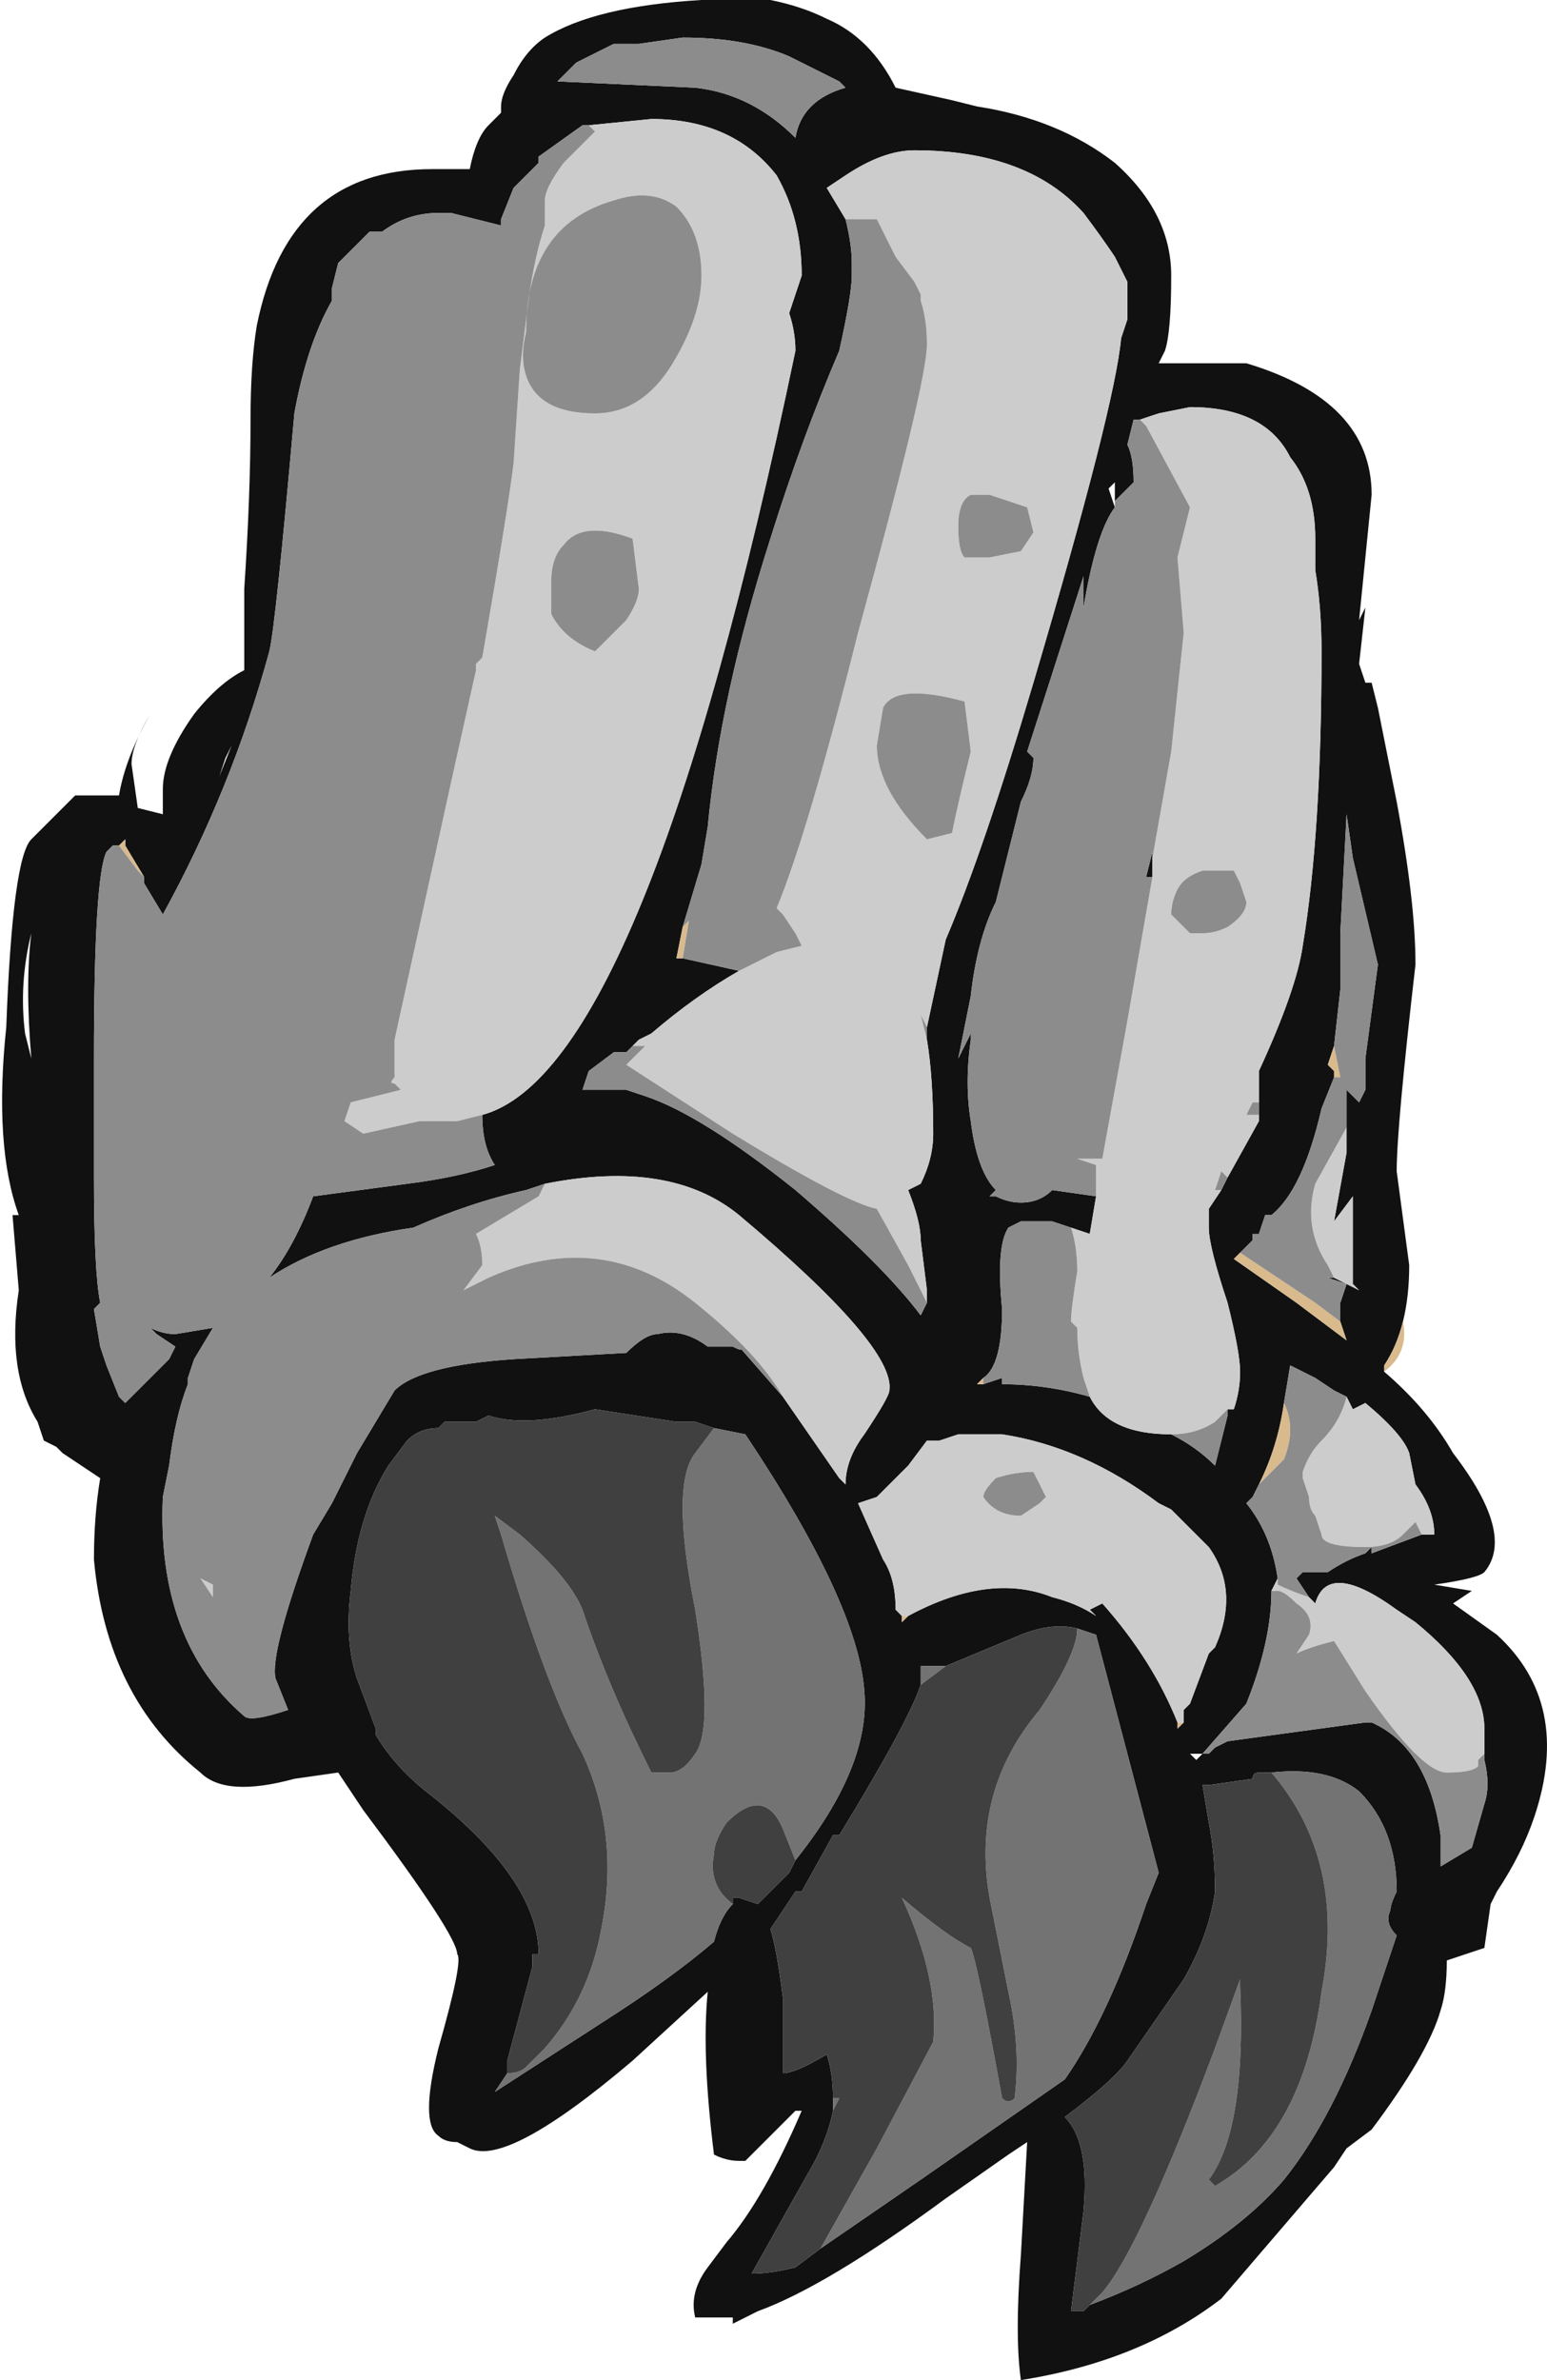 <?xml version="1.0" encoding="UTF-8" standalone="no"?>
<svg xmlns:ffdec="https://www.free-decompiler.com/flash" xmlns:xlink="http://www.w3.org/1999/xlink" ffdec:objectType="shape" height="19.0px" width="12.35px" xmlns="http://www.w3.org/2000/svg">
  <g transform="matrix(1.0, 0.0, 0.0, 1.0, 9.2, 10.6)">
    <path d="M0.85 -1.8 L0.85 -2.05 Q1.15 -2.7 1.2 -3.05 1.35 -3.95 1.35 -5.4 1.35 -5.75 1.3 -6.05 L1.3 -6.3 Q1.3 -6.7 1.1 -6.95 0.9 -7.35 0.3 -7.35 L0.05 -7.3 -0.1 -7.25 -0.15 -7.25 -0.2 -7.05 Q-0.15 -6.95 -0.15 -6.75 -0.2 -6.7 -0.3 -6.6 L-0.3 -6.75 -0.35 -6.7 -0.3 -6.55 Q-0.45 -6.35 -0.55 -5.75 L-0.55 -6.0 -1.0 -4.6 -0.95 -4.55 Q-0.95 -4.4 -1.05 -4.2 L-1.25 -3.4 Q-1.4 -3.1 -1.45 -2.65 L-1.55 -2.15 -1.45 -2.35 -1.45 -2.3 Q-1.5 -1.95 -1.45 -1.65 -1.4 -1.25 -1.25 -1.1 L-1.3 -1.05 -1.25 -1.05 Q-1.15 -1.0 -1.05 -1.0 -0.9 -1.0 -0.8 -1.1 L-0.45 -1.05 -0.5 -0.75 -0.65 -0.8 -0.8 -0.85 -1.05 -0.85 -1.15 -0.8 Q-1.25 -0.65 -1.2 -0.15 -1.2 0.3 -1.35 0.4 L-1.4 0.45 -1.35 0.45 -1.2 0.4 -1.2 0.45 Q-0.85 0.45 -0.5 0.55 -0.35 0.85 0.15 0.85 0.35 0.95 0.5 1.1 L0.6 0.7 0.6 0.65 0.65 0.65 Q0.7 0.5 0.7 0.35 0.7 0.2 0.6 -0.2 0.45 -0.65 0.45 -0.8 L0.45 -0.95 0.55 -1.1 0.6 -1.2 0.85 -1.65 0.85 -1.7 0.85 -1.8 M0.0 -3.75 L0.0 -3.6 -0.05 -3.6 0.0 -3.8 0.0 -3.75 M1.85 0.35 Q2.2 0.65 2.4 1.0 2.9 1.65 2.65 1.95 2.6 2.0 2.25 2.05 L2.55 2.1 2.4 2.2 2.75 2.45 Q3.35 3.0 3.05 3.9 2.95 4.2 2.75 4.5 L2.7 4.6 2.65 4.95 2.35 5.05 Q2.35 5.3 2.3 5.45 2.2 5.8 1.75 6.4 L1.55 6.55 1.45 6.7 0.55 7.75 Q-0.1 8.25 -1.05 8.4 -1.1 8.05 -1.05 7.4 L-1.0 6.5 -1.15 6.6 -1.65 6.95 Q-2.6 7.65 -3.15 7.85 L-3.35 7.95 -3.35 7.9 -3.65 7.9 Q-3.7 7.7 -3.55 7.5 L-3.4 7.3 Q-3.1 6.95 -2.8 6.25 L-2.85 6.25 -3.25 6.65 -3.3 6.65 Q-3.4 6.65 -3.5 6.6 -3.6 5.8 -3.55 5.3 L-4.15 5.85 Q-5.15 6.7 -5.45 6.55 L-5.55 6.5 Q-5.65 6.5 -5.7 6.45 -5.85 6.35 -5.7 5.75 -5.5 5.05 -5.55 5.0 -5.55 4.85 -6.3 3.85 L-6.5 3.55 -6.85 3.6 Q-7.4 3.75 -7.6 3.55 -8.35 2.95 -8.45 1.85 -8.45 1.5 -8.4 1.2 L-8.7 1.0 -8.75 0.95 -8.85 0.9 -8.9 0.75 Q-9.15 0.35 -9.05 -0.3 L-9.1 -0.9 -9.05 -0.9 Q-9.25 -1.45 -9.15 -2.4 -9.1 -3.75 -8.95 -3.9 L-8.6 -4.25 -8.25 -4.25 Q-8.2 -4.55 -8.0 -4.9 -8.15 -4.65 -8.15 -4.5 L-8.1 -4.15 -7.9 -4.1 -7.9 -4.3 Q-7.9 -4.55 -7.65 -4.9 -7.45 -5.15 -7.25 -5.25 L-7.25 -5.9 Q-7.2 -6.65 -7.2 -7.25 -7.2 -7.7 -7.15 -8.0 -6.9 -9.25 -5.75 -9.25 L-5.45 -9.25 Q-5.4 -9.5 -5.3 -9.6 L-5.2 -9.7 -5.2 -9.75 Q-5.2 -9.85 -5.1 -10.0 -5.0 -10.2 -4.85 -10.3 -4.45 -10.55 -3.6 -10.6 L-3.05 -10.6 Q-2.8 -10.55 -2.6 -10.45 -2.25 -10.3 -2.05 -9.9 L-1.6 -9.8 -1.4 -9.75 Q-0.75 -9.65 -0.3 -9.3 0.15 -8.9 0.15 -8.4 0.15 -7.95 0.1 -7.8 L0.05 -7.7 0.75 -7.7 Q1.75 -7.4 1.75 -6.65 L1.65 -5.65 1.7 -5.75 1.65 -5.3 1.7 -5.15 1.75 -5.15 1.8 -4.95 1.95 -4.2 Q2.1 -3.4 2.1 -2.9 1.95 -1.6 1.95 -1.25 L2.05 -0.5 Q2.05 -0.25 2.0 -0.05 1.95 0.15 1.85 0.3 L1.85 0.35 M1.55 -1.6 L1.55 -1.9 1.65 -1.8 1.7 -1.9 1.7 -2.15 1.8 -2.9 1.6 -3.75 1.55 -4.1 1.5 -3.15 1.5 -2.7 1.45 -2.25 1.4 -2.1 1.45 -2.05 1.45 -2.0 1.35 -1.75 Q1.2 -1.1 0.95 -0.9 L0.9 -0.9 0.85 -0.75 0.8 -0.75 Q0.8 -0.7 0.8 -0.75 L0.8 -0.7 0.7 -0.6 0.65 -0.55 1.15 -0.2 1.55 0.1 1.5 -0.05 1.5 -0.2 1.55 -0.35 1.4 -0.4 1.45 -0.4 Q1.55 -0.35 1.65 -0.3 L1.6 -0.35 1.6 -1.05 1.45 -0.85 1.55 -1.4 1.55 -1.6 M-3.75 -10.3 L-4.1 -10.25 -4.3 -10.25 -4.6 -10.1 -4.75 -9.95 -3.65 -9.9 Q-3.2 -9.85 -2.85 -9.5 -2.8 -9.8 -2.45 -9.9 L-2.5 -9.95 -2.9 -10.15 Q-3.25 -10.3 -3.75 -10.3 M-5.35 -1.7 Q-4.05 -2.05 -2.85 -7.8 -2.85 -7.95 -2.9 -8.1 L-2.8 -8.4 Q-2.8 -8.85 -3.0 -9.2 -3.35 -9.65 -4.0 -9.65 L-4.5 -9.6 -4.55 -9.6 -4.9 -9.35 -4.9 -9.3 -5.1 -9.1 -5.2 -8.85 -5.2 -8.8 -5.6 -8.9 -5.7 -8.9 Q-5.95 -8.9 -6.15 -8.75 L-6.25 -8.75 -6.5 -8.5 -6.55 -8.3 -6.55 -8.2 Q-6.75 -7.85 -6.85 -7.3 -7.0 -5.6 -7.05 -5.4 -7.35 -4.3 -7.9 -3.3 L-8.05 -3.55 -8.05 -3.6 -8.2 -3.85 -8.2 -3.9 -8.25 -3.85 -8.3 -3.85 -8.35 -3.8 Q-8.45 -3.6 -8.45 -2.15 L-8.45 -1.2 Q-8.45 -0.45 -8.4 -0.2 L-8.45 -0.15 -8.4 0.15 -8.35 0.3 -8.25 0.55 -8.2 0.6 -7.85 0.25 -7.8 0.15 -7.95 0.05 -8.0 0.0 Q-7.9 0.05 -7.8 0.05 L-7.5 0.0 -7.65 0.25 -7.7 0.4 -7.7 0.45 Q-7.8 0.7 -7.85 1.1 L-7.9 1.35 Q-7.95 2.5 -7.25 3.1 -7.2 3.15 -6.9 3.05 L-7.0 2.8 Q-7.05 2.6 -6.7 1.65 L-6.55 1.4 -6.35 1.0 -6.05 0.5 Q-5.85 0.3 -5.1 0.25 L-4.2 0.2 Q-4.05 0.05 -3.95 0.05 -3.75 0.0 -3.55 0.15 L-3.35 0.15 Q-3.25 0.2 -3.3 0.15 L-2.95 0.55 -2.5 1.2 -2.45 1.25 Q-2.45 1.05 -2.3 0.85 -2.1 0.55 -2.1 0.5 -2.05 0.15 -3.3 -0.9 -3.85 -1.35 -4.85 -1.15 L-5.0 -1.1 Q-5.45 -1.0 -5.9 -0.8 -6.6 -0.7 -7.05 -0.4 -6.85 -0.65 -6.7 -1.05 L-5.95 -1.15 Q-5.55 -1.2 -5.25 -1.3 -5.35 -1.45 -5.35 -1.7 M-1.8 -2.4 L-1.65 -3.1 Q-1.35 -3.8 -0.95 -5.15 -0.3 -7.35 -0.25 -7.9 L-0.2 -8.05 -0.2 -8.35 Q-0.25 -8.45 -0.3 -8.55 -0.4 -8.7 -0.55 -8.9 -1.0 -9.4 -1.9 -9.4 -2.15 -9.4 -2.45 -9.2 L-2.6 -9.1 -2.45 -8.85 Q-2.4 -8.65 -2.4 -8.5 L-2.4 -8.4 Q-2.4 -8.25 -2.5 -7.8 -2.8 -7.1 -3.05 -6.3 -3.45 -5.05 -3.55 -4.0 L-3.6 -3.7 -3.75 -3.2 -3.8 -2.95 -3.75 -2.95 -3.3 -2.85 Q-3.65 -2.65 -4.0 -2.35 L-4.1 -2.3 -4.15 -2.25 -4.2 -2.2 -4.3 -2.2 -4.5 -2.05 -4.55 -1.9 -4.2 -1.9 -4.05 -1.85 Q-3.6 -1.7 -2.85 -1.1 -2.15 -0.5 -1.85 -0.1 L-1.8 -0.2 -1.8 -0.3 -1.85 -0.7 Q-1.85 -0.85 -1.95 -1.1 L-1.85 -1.15 Q-1.75 -1.35 -1.75 -1.55 -1.75 -2.0 -1.8 -2.3 L-1.8 -2.4 M-7.35 -4.65 L-7.4 -4.55 -7.45 -4.4 -7.35 -4.65 M-8.95 -2.15 Q-9.0 -2.75 -8.95 -3.15 -9.05 -2.75 -9.0 -2.35 L-8.95 -2.15 M-0.3 -6.75 L-0.3 -6.75 M-1.55 -0.75 L-1.55 -0.75 M0.25 3.15 L0.25 3.05 0.3 3.0 0.45 2.6 0.5 2.55 Q0.7 2.1 0.45 1.75 L0.15 1.45 0.05 1.4 Q-0.55 0.95 -1.2 0.85 L-1.25 0.85 Q-1.4 0.85 -1.55 0.85 L-1.7 0.9 -1.8 0.9 -1.95 1.1 -2.0 1.15 Q-2.1 1.25 -2.2 1.35 L-2.35 1.4 -2.15 1.85 Q-2.05 2.0 -2.05 2.25 L-2.0 2.3 -2.0 2.35 -1.95 2.3 Q-1.3 1.95 -0.8 2.15 -0.6 2.2 -0.45 2.3 L-0.5 2.25 -0.4 2.2 Q0.0 2.65 0.2 3.15 L0.2 3.2 0.25 3.15 M-1.65 2.7 L-1.85 2.7 -1.85 2.85 Q-1.95 3.15 -2.5 4.05 L-2.55 4.05 -2.8 4.5 -2.85 4.5 -3.05 4.8 Q-3.0 4.95 -2.95 5.35 L-2.95 5.95 Q-2.85 5.95 -2.6 5.8 -2.55 5.95 -2.55 6.15 L-2.55 6.25 Q-2.6 6.5 -2.75 6.75 L-3.2 7.55 Q-3.05 7.55 -2.85 7.5 L-2.65 7.35 -1.85 6.8 -0.7 6.0 Q-0.35 5.5 -0.05 4.6 L0.05 4.35 -0.45 2.45 -0.6 2.4 Q-0.8 2.35 -1.05 2.45 L-1.65 2.7 M-2.85 4.25 Q-2.25 3.5 -2.3 2.9 -2.35 2.2 -3.25 0.85 L-3.5 0.8 -3.65 0.75 -3.8 0.75 -4.45 0.65 Q-5.0 0.8 -5.3 0.7 L-5.4 0.75 -5.65 0.75 -5.7 0.8 Q-5.85 0.8 -5.95 0.9 L-6.1 1.1 Q-6.35 1.5 -6.4 2.1 -6.45 2.5 -6.35 2.8 L-6.2 3.2 -6.2 3.25 Q-6.05 3.5 -5.8 3.7 -4.9 4.4 -4.9 5.0 L-4.95 5.0 -4.95 5.1 -5.15 5.85 -5.15 5.95 -5.25 6.1 -4.4 5.55 Q-3.85 5.2 -3.5 4.9 -3.45 4.7 -3.35 4.6 L-3.35 4.55 -3.3 4.55 -3.15 4.6 -2.9 4.35 -2.85 4.25 M0.95 3.55 L0.85 3.55 Q0.8 3.55 0.8 3.6 L0.45 3.65 0.4 3.65 0.45 3.95 Q0.5 4.2 0.5 4.5 0.45 4.85 0.25 5.2 L-0.2 5.85 Q-0.3 6.0 -0.7 6.3 -0.5 6.5 -0.55 7.05 L-0.65 7.85 -0.55 7.85 -0.5 7.8 Q-0.1 7.65 0.25 7.45 0.75 7.15 1.05 6.8 1.45 6.3 1.75 5.45 L1.95 4.85 Q1.85 4.75 1.9 4.65 1.9 4.6 1.95 4.5 1.95 4.0 1.65 3.7 1.4 3.5 0.95 3.55 M1.55 0.55 L1.45 0.5 1.3 0.4 1.1 0.3 1.05 0.6 Q1.0 0.95 0.85 1.25 L0.8 1.35 0.75 1.4 Q0.95 1.65 1.0 2.0 L0.95 2.1 Q0.95 2.5 0.75 3.0 L0.4 3.4 0.45 3.4 0.5 3.35 0.6 3.3 1.7 3.15 1.75 3.15 Q2.2 3.35 2.3 4.05 L2.3 4.3 2.55 4.15 2.65 3.8 Q2.7 3.65 2.65 3.45 L2.65 3.2 Q2.65 2.8 2.1 2.35 L1.95 2.25 Q1.4 1.85 1.3 2.2 L1.25 2.15 1.15 2.0 1.2 1.95 1.4 1.95 Q1.55 1.85 1.7 1.8 L1.75 1.75 1.75 1.8 2.15 1.65 Q2.2 1.65 2.25 1.65 2.25 1.45 2.1 1.25 L2.05 1.0 Q2.0 0.85 1.7 0.6 L1.6 0.65 1.55 0.55 M0.3 3.4 L0.35 3.45 0.4 3.4 0.3 3.4" fill="#111111" fill-rule="evenodd" stroke="none"/>
    <path d="M2.0 -0.05 Q2.05 0.2 1.85 0.35 L1.85 0.3 Q1.95 0.15 2.0 -0.05 M1.45 -2.25 L1.5 -2.0 1.45 -2.0 1.45 -2.05 1.4 -2.1 1.45 -2.25 M0.7 -0.6 Q1.0 -0.4 1.3 -0.2 L1.5 -0.05 1.55 0.1 1.15 -0.2 0.65 -0.55 0.7 -0.6 M-8.25 -3.85 L-8.2 -3.9 -8.2 -3.85 -8.05 -3.6 -8.1 -3.65 -8.25 -3.85 M-3.75 -3.2 L-3.7 -3.25 -3.75 -2.95 -3.8 -2.95 -3.75 -3.2 M-1.55 -0.75 L-1.55 -0.75 M-1.35 0.4 L-1.35 0.45 -1.4 0.45 -1.35 0.4 M-2.0 2.3 L-1.95 2.3 -2.0 2.35 -2.0 2.3 M0.2 3.15 L0.25 3.15 0.2 3.2 0.2 3.15 M0.45 3.4 L0.4 3.4 0.45 3.4 M0.85 1.25 Q1.0 0.95 1.05 0.6 1.15 0.8 1.05 1.05 L0.85 1.25" fill="#d9ba8d" fill-rule="evenodd" stroke="none"/>
    <path d="M-1.85 2.85 L-1.85 2.7 -1.65 2.7 -1.85 2.85 M-0.6 2.4 L-0.45 2.45 0.05 4.35 -0.05 4.6 Q-0.35 5.5 -0.7 6.0 L-1.85 6.8 -2.65 7.35 -2.2 6.55 -1.75 5.7 Q-1.7 5.2 -2.0 4.55 -1.65 4.85 -1.45 4.95 -1.4 5.05 -1.2 6.15 -1.15 6.2 -1.1 6.15 -1.05 5.75 -1.15 5.3 L-1.3 4.55 Q-1.45 3.7 -0.9 3.05 -0.6 2.6 -0.6 2.4 M-2.55 6.25 L-2.55 6.15 -2.5 6.15 -2.55 6.25 M-2.55 4.05 L-2.5 4.05 -2.55 4.05 M-3.5 0.8 L-3.25 0.85 Q-2.35 2.2 -2.3 2.9 -2.25 3.5 -2.85 4.25 L-2.95 4.0 Q-3.1 3.65 -3.4 3.95 -3.5 4.1 -3.5 4.2 -3.55 4.45 -3.35 4.6 -3.45 4.7 -3.5 4.9 -3.85 5.2 -4.4 5.55 L-5.25 6.1 -5.15 5.95 Q-5.05 5.95 -5.0 5.9 L-4.85 5.75 Q-4.5 5.35 -4.4 4.8 -4.25 4.05 -4.55 3.4 -4.85 2.85 -5.2 1.65 L-5.25 1.5 -5.05 1.65 Q-4.65 2.0 -4.55 2.25 -4.35 2.85 -4.0 3.55 L-3.85 3.55 Q-3.75 3.55 -3.65 3.4 -3.5 3.2 -3.65 2.25 -3.85 1.25 -3.65 1.0 L-3.5 0.8 M-5.65 0.75 L-5.7 0.8 -5.65 0.75 M-0.5 7.8 L-0.4 7.7 Q-0.1 7.35 0.5 5.75 L0.7 5.2 0.7 5.25 Q0.75 6.4 0.45 6.8 L0.5 6.85 Q1.2 6.45 1.35 5.3 1.55 4.25 0.95 3.55 1.4 3.5 1.65 3.7 1.95 4.0 1.95 4.5 1.9 4.6 1.9 4.65 1.85 4.75 1.95 4.85 L1.75 5.45 Q1.45 6.3 1.05 6.8 0.75 7.15 0.25 7.45 -0.1 7.65 -0.5 7.8" fill="#737373" fill-rule="evenodd" stroke="none"/>
    <path d="M-1.85 2.85 L-1.65 2.7 -1.05 2.45 Q-0.8 2.35 -0.6 2.4 -0.6 2.6 -0.9 3.05 -1.45 3.7 -1.3 4.55 L-1.15 5.3 Q-1.05 5.75 -1.1 6.15 -1.15 6.2 -1.2 6.15 -1.4 5.05 -1.45 4.95 -1.65 4.85 -2.0 4.55 -1.7 5.2 -1.75 5.7 L-2.2 6.55 -2.65 7.35 -2.85 7.5 Q-3.05 7.55 -3.2 7.55 L-2.75 6.75 Q-2.6 6.5 -2.55 6.25 L-2.5 6.15 -2.55 6.15 Q-2.55 5.95 -2.6 5.8 -2.85 5.95 -2.95 5.95 L-2.95 5.35 Q-3.0 4.95 -3.05 4.8 L-2.85 4.5 -2.8 4.5 -2.55 4.05 -2.5 4.05 Q-1.95 3.15 -1.85 2.85 M-3.5 0.8 L-3.65 1.0 Q-3.85 1.25 -3.65 2.25 -3.5 3.2 -3.65 3.4 -3.75 3.55 -3.85 3.55 L-4.0 3.55 Q-4.35 2.85 -4.55 2.25 -4.65 2.0 -5.05 1.65 L-5.25 1.5 -5.2 1.65 Q-4.85 2.85 -4.55 3.4 -4.25 4.05 -4.4 4.8 -4.5 5.35 -4.85 5.75 L-5.0 5.9 Q-5.05 5.95 -5.15 5.95 L-5.15 5.85 -4.95 5.1 -4.95 5.0 -4.9 5.0 Q-4.9 4.4 -5.8 3.7 -6.05 3.5 -6.2 3.25 L-6.2 3.2 -6.35 2.8 Q-6.45 2.5 -6.4 2.1 -6.35 1.5 -6.1 1.1 L-5.95 0.9 Q-5.85 0.8 -5.7 0.8 L-5.65 0.75 -5.4 0.75 -5.3 0.7 Q-5.0 0.8 -4.45 0.65 L-3.8 0.75 -3.65 0.75 -3.5 0.8 M-3.35 4.6 Q-3.55 4.45 -3.5 4.2 -3.5 4.1 -3.4 3.95 -3.1 3.65 -2.95 4.0 L-2.85 4.25 -2.9 4.35 -3.15 4.6 -3.3 4.55 -3.35 4.55 -3.35 4.6 M-0.5 7.8 L-0.55 7.85 -0.65 7.85 -0.55 7.05 Q-0.5 6.5 -0.7 6.3 -0.3 6.0 -0.2 5.85 L0.25 5.2 Q0.45 4.85 0.5 4.5 0.5 4.2 0.45 3.95 L0.4 3.65 0.45 3.65 0.8 3.6 Q0.8 3.55 0.85 3.55 L0.95 3.55 Q1.55 4.25 1.35 5.3 1.2 6.45 0.5 6.85 L0.45 6.8 Q0.75 6.4 0.7 5.25 L0.7 5.2 0.5 5.75 Q-0.1 7.35 -0.4 7.7 L-0.5 7.8" fill="#404040" fill-rule="evenodd" stroke="none"/>
    <path d="M-0.1 -7.25 L0.05 -7.3 0.3 -7.35 Q0.9 -7.35 1.1 -6.95 1.3 -6.7 1.3 -6.3 L1.3 -6.05 Q1.35 -5.75 1.35 -5.4 1.35 -3.95 1.2 -3.05 1.15 -2.7 0.85 -2.05 L0.85 -1.8 0.8 -1.8 0.75 -1.7 0.85 -1.7 0.85 -1.65 0.6 -1.2 0.55 -1.25 0.5 -1.1 0.55 -1.1 0.45 -0.95 0.45 -0.8 Q0.45 -0.65 0.6 -0.2 0.7 0.2 0.7 0.35 0.7 0.5 0.65 0.65 L0.6 0.65 0.5 0.75 Q0.35 0.85 0.15 0.85 -0.35 0.85 -0.5 0.55 L-0.55 0.4 Q-0.6 0.2 -0.6 0.0 L-0.65 -0.05 Q-0.65 -0.15 -0.6 -0.45 -0.6 -0.65 -0.65 -0.8 L-0.5 -0.75 -0.45 -1.05 -0.45 -1.3 -0.6 -1.35 -0.4 -1.35 -0.2 -2.45 0.0 -3.6 0.0 -3.75 0.15 -4.6 0.25 -5.55 0.2 -6.15 0.3 -6.55 -0.05 -7.2 -0.1 -7.25 M0.65 -3.65 L0.4 -3.65 Q0.25 -3.6 0.2 -3.5 0.15 -3.4 0.15 -3.3 L0.3 -3.15 0.4 -3.15 Q0.5 -3.15 0.6 -3.2 0.75 -3.3 0.75 -3.4 L0.7 -3.55 0.65 -3.65 M1.45 -0.4 L1.4 -0.5 Q1.2 -0.8 1.3 -1.15 L1.55 -1.6 1.55 -1.4 1.45 -0.85 1.6 -1.05 1.6 -0.35 1.65 -0.3 Q1.55 -0.35 1.45 -0.4 M-3.8 -8.95 Q-4.0 -9.1 -4.3 -9.0 -5.0 -8.8 -5.0 -7.95 -5.05 -7.75 -5.0 -7.6 -4.9 -7.3 -4.45 -7.3 -4.05 -7.3 -3.8 -7.75 -3.6 -8.1 -3.6 -8.4 -3.6 -8.75 -3.8 -8.95 M-4.5 -9.6 L-4.0 -9.65 Q-3.35 -9.65 -3.0 -9.2 -2.8 -8.85 -2.8 -8.4 L-2.9 -8.1 Q-2.85 -7.95 -2.85 -7.8 -4.05 -2.05 -5.35 -1.7 L-5.55 -1.65 -5.85 -1.65 -6.3 -1.55 -6.45 -1.65 -6.4 -1.8 -6.0 -1.9 -6.05 -1.95 Q-6.1 -1.95 -6.05 -2.0 L-6.05 -2.3 -5.6 -4.35 -5.4 -5.25 -5.4 -5.3 -5.35 -5.35 Q-5.15 -6.5 -5.1 -6.9 L-5.05 -7.65 -5.0 -8.05 Q-4.95 -8.5 -4.85 -8.8 L-4.85 -9.0 Q-4.85 -9.1 -4.7 -9.3 L-4.45 -9.55 -4.5 -9.6 M-4.85 -1.15 Q-3.85 -1.35 -3.3 -0.9 -2.05 0.15 -2.1 0.5 -2.1 0.55 -2.3 0.85 -2.45 1.05 -2.45 1.25 L-2.5 1.2 -2.95 0.55 Q-3.15 0.2 -3.65 -0.2 -4.4 -0.8 -5.3 -0.4 L-5.5 -0.3 -5.35 -0.5 Q-5.35 -0.65 -5.4 -0.75 L-4.9 -1.05 -4.85 -1.15 M-2.45 -8.85 L-2.6 -9.1 -2.45 -9.2 Q-2.15 -9.4 -1.9 -9.4 -1.0 -9.4 -0.55 -8.9 -0.4 -8.7 -0.3 -8.55 -0.25 -8.45 -0.2 -8.35 L-0.2 -8.05 -0.25 -7.9 Q-0.3 -7.35 -0.95 -5.15 -1.35 -3.8 -1.65 -3.1 L-1.8 -2.4 -1.85 -2.5 -1.8 -2.3 Q-1.75 -2.0 -1.75 -1.55 -1.75 -1.35 -1.85 -1.15 L-1.95 -1.1 Q-1.85 -0.85 -1.85 -0.7 L-1.8 -0.3 -1.8 -0.2 -1.95 -0.5 -2.2 -0.95 Q-2.45 -1.0 -3.35 -1.55 L-4.2 -2.1 -4.05 -2.25 -4.15 -2.25 -4.1 -2.3 -4.0 -2.35 Q-3.65 -2.65 -3.3 -2.85 L-3.0 -3.0 -2.8 -3.05 -2.85 -3.15 -2.95 -3.3 -3.0 -3.35 Q-2.75 -3.95 -2.35 -5.55 -1.8 -7.55 -1.8 -7.85 -1.8 -8.05 -1.85 -8.2 L-1.85 -8.25 -1.9 -8.35 -2.05 -8.55 -2.2 -8.85 -2.45 -8.85 M-1.45 -4.6 L-1.5 -5.0 Q-2.05 -5.15 -2.15 -4.95 L-2.2 -4.65 Q-2.2 -4.3 -1.8 -3.9 L-1.6 -3.95 Q-1.55 -4.2 -1.45 -4.6 M-1.0 -6.55 L-1.3 -6.65 -1.45 -6.65 Q-1.55 -6.6 -1.55 -6.4 -1.55 -6.2 -1.5 -6.15 L-1.3 -6.15 -1.05 -6.2 -0.95 -6.35 -1.0 -6.55 M-4.1 -5.9 L-4.15 -6.3 Q-4.55 -6.45 -4.7 -6.25 -4.8 -6.15 -4.8 -5.95 L-4.8 -5.7 Q-4.7 -5.5 -4.45 -5.4 L-4.2 -5.65 Q-4.1 -5.8 -4.1 -5.9 M-2.0 2.3 L-2.05 2.25 Q-2.05 2.0 -2.15 1.85 L-2.35 1.4 -2.2 1.35 Q-2.1 1.25 -2.0 1.15 L-1.95 1.1 -1.8 0.9 -1.7 0.9 -1.55 0.85 Q-1.4 0.85 -1.25 0.85 L-1.2 0.85 Q-0.55 0.95 0.05 1.4 L0.15 1.45 0.45 1.75 Q0.7 2.1 0.5 2.55 L0.45 2.6 0.3 3.0 0.25 3.05 0.25 3.15 0.2 3.15 Q0.0 2.65 -0.4 2.2 L-0.5 2.25 -0.45 2.3 Q-0.6 2.2 -0.8 2.15 -1.3 1.95 -1.95 2.3 L-2.0 2.3 M-0.85 1.35 L-0.95 1.15 Q-1.1 1.15 -1.25 1.2 -1.35 1.3 -1.35 1.35 -1.25 1.5 -1.05 1.5 L-0.9 1.4 -0.85 1.35 M-7.6 2.0 L-7.5 2.05 -7.5 2.15 -7.6 2.0 M1.55 0.55 L1.6 0.65 1.7 0.6 Q2.0 0.85 2.05 1.0 L2.1 1.25 Q2.25 1.45 2.25 1.65 2.2 1.65 2.15 1.65 L2.1 1.55 2.0 1.65 Q1.9 1.75 1.7 1.75 1.35 1.75 1.35 1.65 L1.3 1.5 Q1.25 1.45 1.25 1.35 L1.2 1.2 1.2 1.15 Q1.25 1.0 1.35 0.9 1.5 0.75 1.55 0.55 M1.25 2.15 L1.3 2.2 Q1.4 1.85 1.95 2.25 L2.1 2.35 Q2.65 2.8 2.65 3.2 L2.65 3.45 2.65 3.4 2.6 3.45 2.6 3.5 Q2.55 3.55 2.35 3.55 2.15 3.55 1.7 2.9 L1.45 2.5 Q1.25 2.55 1.15 2.6 L1.25 2.45 Q1.3 2.3 1.15 2.2 1.05 2.1 1.0 2.1 L0.95 2.1 1.0 2.0 1.0 2.05 Q1.1 2.1 1.25 2.15" fill="#cccccc" fill-rule="evenodd" stroke="none"/>
    <path d="M-0.1 -7.25 L-0.05 -7.2 0.3 -6.55 0.2 -6.15 0.25 -5.55 0.15 -4.6 0.0 -3.75 0.0 -3.8 -0.05 -3.6 0.0 -3.6 -0.2 -2.45 -0.4 -1.35 -0.6 -1.35 -0.45 -1.3 -0.45 -1.05 -0.8 -1.1 Q-0.9 -1.0 -1.05 -1.0 -1.15 -1.0 -1.25 -1.05 L-1.3 -1.05 -1.25 -1.1 Q-1.4 -1.25 -1.45 -1.65 -1.5 -1.95 -1.45 -2.3 L-1.45 -2.35 -1.55 -2.15 -1.45 -2.65 Q-1.4 -3.1 -1.25 -3.4 L-1.05 -4.2 Q-0.95 -4.4 -0.95 -4.55 L-1.0 -4.6 -0.55 -6.0 -0.55 -5.75 Q-0.45 -6.35 -0.3 -6.55 L-0.3 -6.6 Q-0.2 -6.7 -0.15 -6.75 -0.15 -6.95 -0.2 -7.05 L-0.15 -7.25 -0.1 -7.25 M-0.65 -0.8 Q-0.6 -0.65 -0.6 -0.45 -0.65 -0.15 -0.65 -0.05 L-0.6 0.0 Q-0.6 0.2 -0.55 0.4 L-0.5 0.55 Q-0.85 0.45 -1.2 0.45 L-1.2 0.4 -1.35 0.45 -1.35 0.4 Q-1.2 0.3 -1.2 -0.15 -1.25 -0.65 -1.15 -0.8 L-1.05 -0.85 -0.8 -0.85 -0.65 -0.8 M0.15 0.85 Q0.35 0.85 0.5 0.75 L0.6 0.65 0.6 0.7 0.5 1.1 Q0.35 0.95 0.15 0.85 M0.55 -1.1 L0.5 -1.1 0.55 -1.25 0.6 -1.2 0.55 -1.1 M0.85 -1.7 L0.75 -1.7 0.8 -1.8 0.85 -1.8 0.85 -1.7 M0.65 -3.65 L0.7 -3.55 0.75 -3.4 Q0.75 -3.3 0.6 -3.2 0.5 -3.15 0.4 -3.15 L0.3 -3.15 0.15 -3.3 Q0.15 -3.4 0.2 -3.5 0.25 -3.6 0.4 -3.65 L0.65 -3.65 M1.45 -2.25 L1.5 -2.7 1.5 -3.15 1.55 -4.1 1.6 -3.75 1.8 -2.9 1.7 -2.15 1.7 -1.9 1.65 -1.8 1.55 -1.9 1.55 -1.6 1.3 -1.15 Q1.2 -0.8 1.4 -0.5 L1.45 -0.4 1.4 -0.4 1.55 -0.35 1.5 -0.2 1.5 -0.05 1.3 -0.2 Q1.0 -0.4 0.7 -0.6 L0.8 -0.7 0.8 -0.75 Q0.8 -0.7 0.8 -0.75 L0.85 -0.75 0.9 -0.9 0.95 -0.9 Q1.2 -1.1 1.35 -1.75 L1.45 -2.0 1.5 -2.0 1.45 -2.25 M-3.75 -10.3 Q-3.25 -10.3 -2.9 -10.15 L-2.5 -9.95 -2.45 -9.9 Q-2.8 -9.8 -2.85 -9.5 -3.2 -9.85 -3.65 -9.9 L-4.75 -9.95 -4.6 -10.1 -4.3 -10.25 -4.1 -10.25 -3.75 -10.3 M-3.8 -8.95 Q-3.6 -8.75 -3.6 -8.4 -3.6 -8.1 -3.8 -7.75 -4.05 -7.3 -4.45 -7.3 -4.9 -7.3 -5.0 -7.6 -5.05 -7.75 -5.0 -7.95 -5.0 -8.8 -4.3 -9.0 -4.0 -9.1 -3.8 -8.95 M-4.5 -9.6 L-4.45 -9.55 -4.7 -9.3 Q-4.85 -9.1 -4.85 -9.0 L-4.85 -8.8 Q-4.95 -8.5 -5.0 -8.05 L-5.05 -7.65 -5.1 -6.9 Q-5.15 -6.5 -5.35 -5.35 L-5.4 -5.3 -5.4 -5.25 -5.6 -4.35 -6.05 -2.3 -6.05 -2.0 Q-6.1 -1.95 -6.05 -1.95 L-6.0 -1.9 -6.4 -1.8 -6.45 -1.65 -6.3 -1.55 -5.85 -1.65 -5.55 -1.65 -5.35 -1.7 Q-5.35 -1.45 -5.25 -1.3 -5.55 -1.2 -5.95 -1.15 L-6.7 -1.05 Q-6.85 -0.65 -7.05 -0.4 -6.6 -0.7 -5.9 -0.8 -5.45 -1.0 -5.0 -1.1 L-4.85 -1.15 -4.9 -1.05 -5.4 -0.75 Q-5.35 -0.65 -5.35 -0.5 L-5.5 -0.3 -5.3 -0.4 Q-4.4 -0.8 -3.65 -0.2 -3.15 0.2 -2.95 0.55 L-3.3 0.15 Q-3.25 0.2 -3.35 0.15 L-3.55 0.15 Q-3.75 0.0 -3.95 0.05 -4.05 0.05 -4.2 0.2 L-5.1 0.25 Q-5.85 0.3 -6.05 0.5 L-6.35 1.0 -6.55 1.4 -6.7 1.65 Q-7.05 2.6 -7.0 2.8 L-6.9 3.05 Q-7.2 3.15 -7.25 3.1 -7.95 2.5 -7.9 1.35 L-7.85 1.1 Q-7.8 0.7 -7.7 0.45 L-7.7 0.4 -7.65 0.25 -7.5 0.0 -7.8 0.05 Q-7.9 0.05 -8.0 0.0 L-7.95 0.05 -7.8 0.15 -7.85 0.25 -8.2 0.6 -8.25 0.55 -8.35 0.3 -8.4 0.15 -8.45 -0.15 -8.4 -0.2 Q-8.45 -0.45 -8.45 -1.2 L-8.45 -2.15 Q-8.45 -3.6 -8.35 -3.8 L-8.3 -3.85 -8.25 -3.85 -8.1 -3.65 -8.05 -3.6 -8.05 -3.55 -7.9 -3.3 Q-7.35 -4.3 -7.05 -5.4 -7.0 -5.6 -6.85 -7.3 -6.75 -7.85 -6.55 -8.2 L-6.55 -8.3 -6.5 -8.5 -6.25 -8.75 -6.15 -8.75 Q-5.95 -8.9 -5.7 -8.9 L-5.6 -8.9 -5.2 -8.8 -5.2 -8.85 -5.1 -9.1 -4.9 -9.3 -4.9 -9.35 -4.55 -9.6 -4.5 -9.6 M-2.45 -8.85 L-2.2 -8.85 -2.05 -8.55 -1.9 -8.35 -1.85 -8.25 -1.85 -8.2 Q-1.8 -8.05 -1.8 -7.85 -1.8 -7.55 -2.35 -5.55 -2.75 -3.95 -3.0 -3.35 L-2.95 -3.3 -2.85 -3.15 -2.8 -3.05 -3.0 -3.0 -3.3 -2.85 -3.75 -2.95 -3.7 -3.25 -3.75 -3.2 -3.6 -3.7 -3.55 -4.0 Q-3.45 -5.05 -3.05 -6.3 -2.8 -7.1 -2.5 -7.8 -2.4 -8.25 -2.4 -8.4 L-2.4 -8.5 Q-2.4 -8.65 -2.45 -8.85 M-4.15 -2.25 L-4.05 -2.25 -4.2 -2.1 -3.35 -1.55 Q-2.45 -1.0 -2.2 -0.95 L-1.95 -0.5 -1.8 -0.2 -1.85 -0.1 Q-2.15 -0.5 -2.85 -1.1 -3.6 -1.7 -4.05 -1.85 L-4.2 -1.9 -4.55 -1.9 -4.5 -2.05 -4.3 -2.2 -4.2 -2.2 -4.15 -2.25 M-1.8 -2.3 L-1.85 -2.5 -1.8 -2.4 -1.8 -2.3 M-1.0 -6.55 L-0.95 -6.35 -1.05 -6.2 -1.3 -6.15 -1.5 -6.15 Q-1.55 -6.2 -1.55 -6.4 -1.55 -6.6 -1.45 -6.65 L-1.3 -6.65 -1.0 -6.55 M-1.45 -4.6 Q-1.55 -4.2 -1.6 -3.95 L-1.8 -3.9 Q-2.2 -4.3 -2.2 -4.65 L-2.15 -4.95 Q-2.05 -5.15 -1.5 -5.0 L-1.45 -4.6 M-4.1 -5.9 Q-4.1 -5.8 -4.2 -5.65 L-4.45 -5.4 Q-4.7 -5.5 -4.8 -5.7 L-4.8 -5.95 Q-4.8 -6.15 -4.7 -6.25 -4.55 -6.45 -4.15 -6.3 L-4.1 -5.9 M-0.85 1.35 L-0.9 1.4 -1.05 1.5 Q-1.25 1.5 -1.35 1.35 -1.35 1.3 -1.25 1.2 -1.1 1.15 -0.95 1.15 L-0.85 1.35 M-7.6 2.0 L-7.5 2.15 -7.5 2.05 -7.6 2.0 M1.05 0.6 L1.1 0.3 1.3 0.4 1.45 0.5 1.55 0.55 Q1.5 0.75 1.35 0.9 1.25 1.0 1.2 1.15 L1.2 1.2 1.25 1.35 Q1.25 1.45 1.3 1.5 L1.35 1.65 Q1.35 1.75 1.7 1.75 1.9 1.75 2.0 1.65 L2.1 1.55 2.15 1.65 1.75 1.8 1.75 1.75 1.7 1.8 Q1.55 1.85 1.4 1.95 L1.2 1.95 1.15 2.0 1.25 2.15 Q1.1 2.1 1.0 2.05 L1.0 2.0 Q0.95 1.65 0.75 1.4 L0.8 1.35 0.85 1.25 1.05 1.05 Q1.15 0.8 1.05 0.6 M2.65 3.45 Q2.7 3.65 2.65 3.8 L2.55 4.15 2.3 4.3 2.3 4.05 Q2.2 3.35 1.75 3.15 L1.7 3.15 0.6 3.3 0.5 3.35 0.45 3.4 0.4 3.4 0.75 3.0 Q0.95 2.5 0.95 2.1 L1.0 2.1 Q1.05 2.1 1.15 2.2 1.3 2.3 1.25 2.45 L1.15 2.6 Q1.25 2.55 1.45 2.5 L1.7 2.9 Q2.15 3.55 2.35 3.55 2.55 3.55 2.6 3.5 L2.6 3.45 2.65 3.4 2.65 3.45" fill="#8c8c8c" fill-rule="evenodd" stroke="none"/>
  </g>
</svg>
